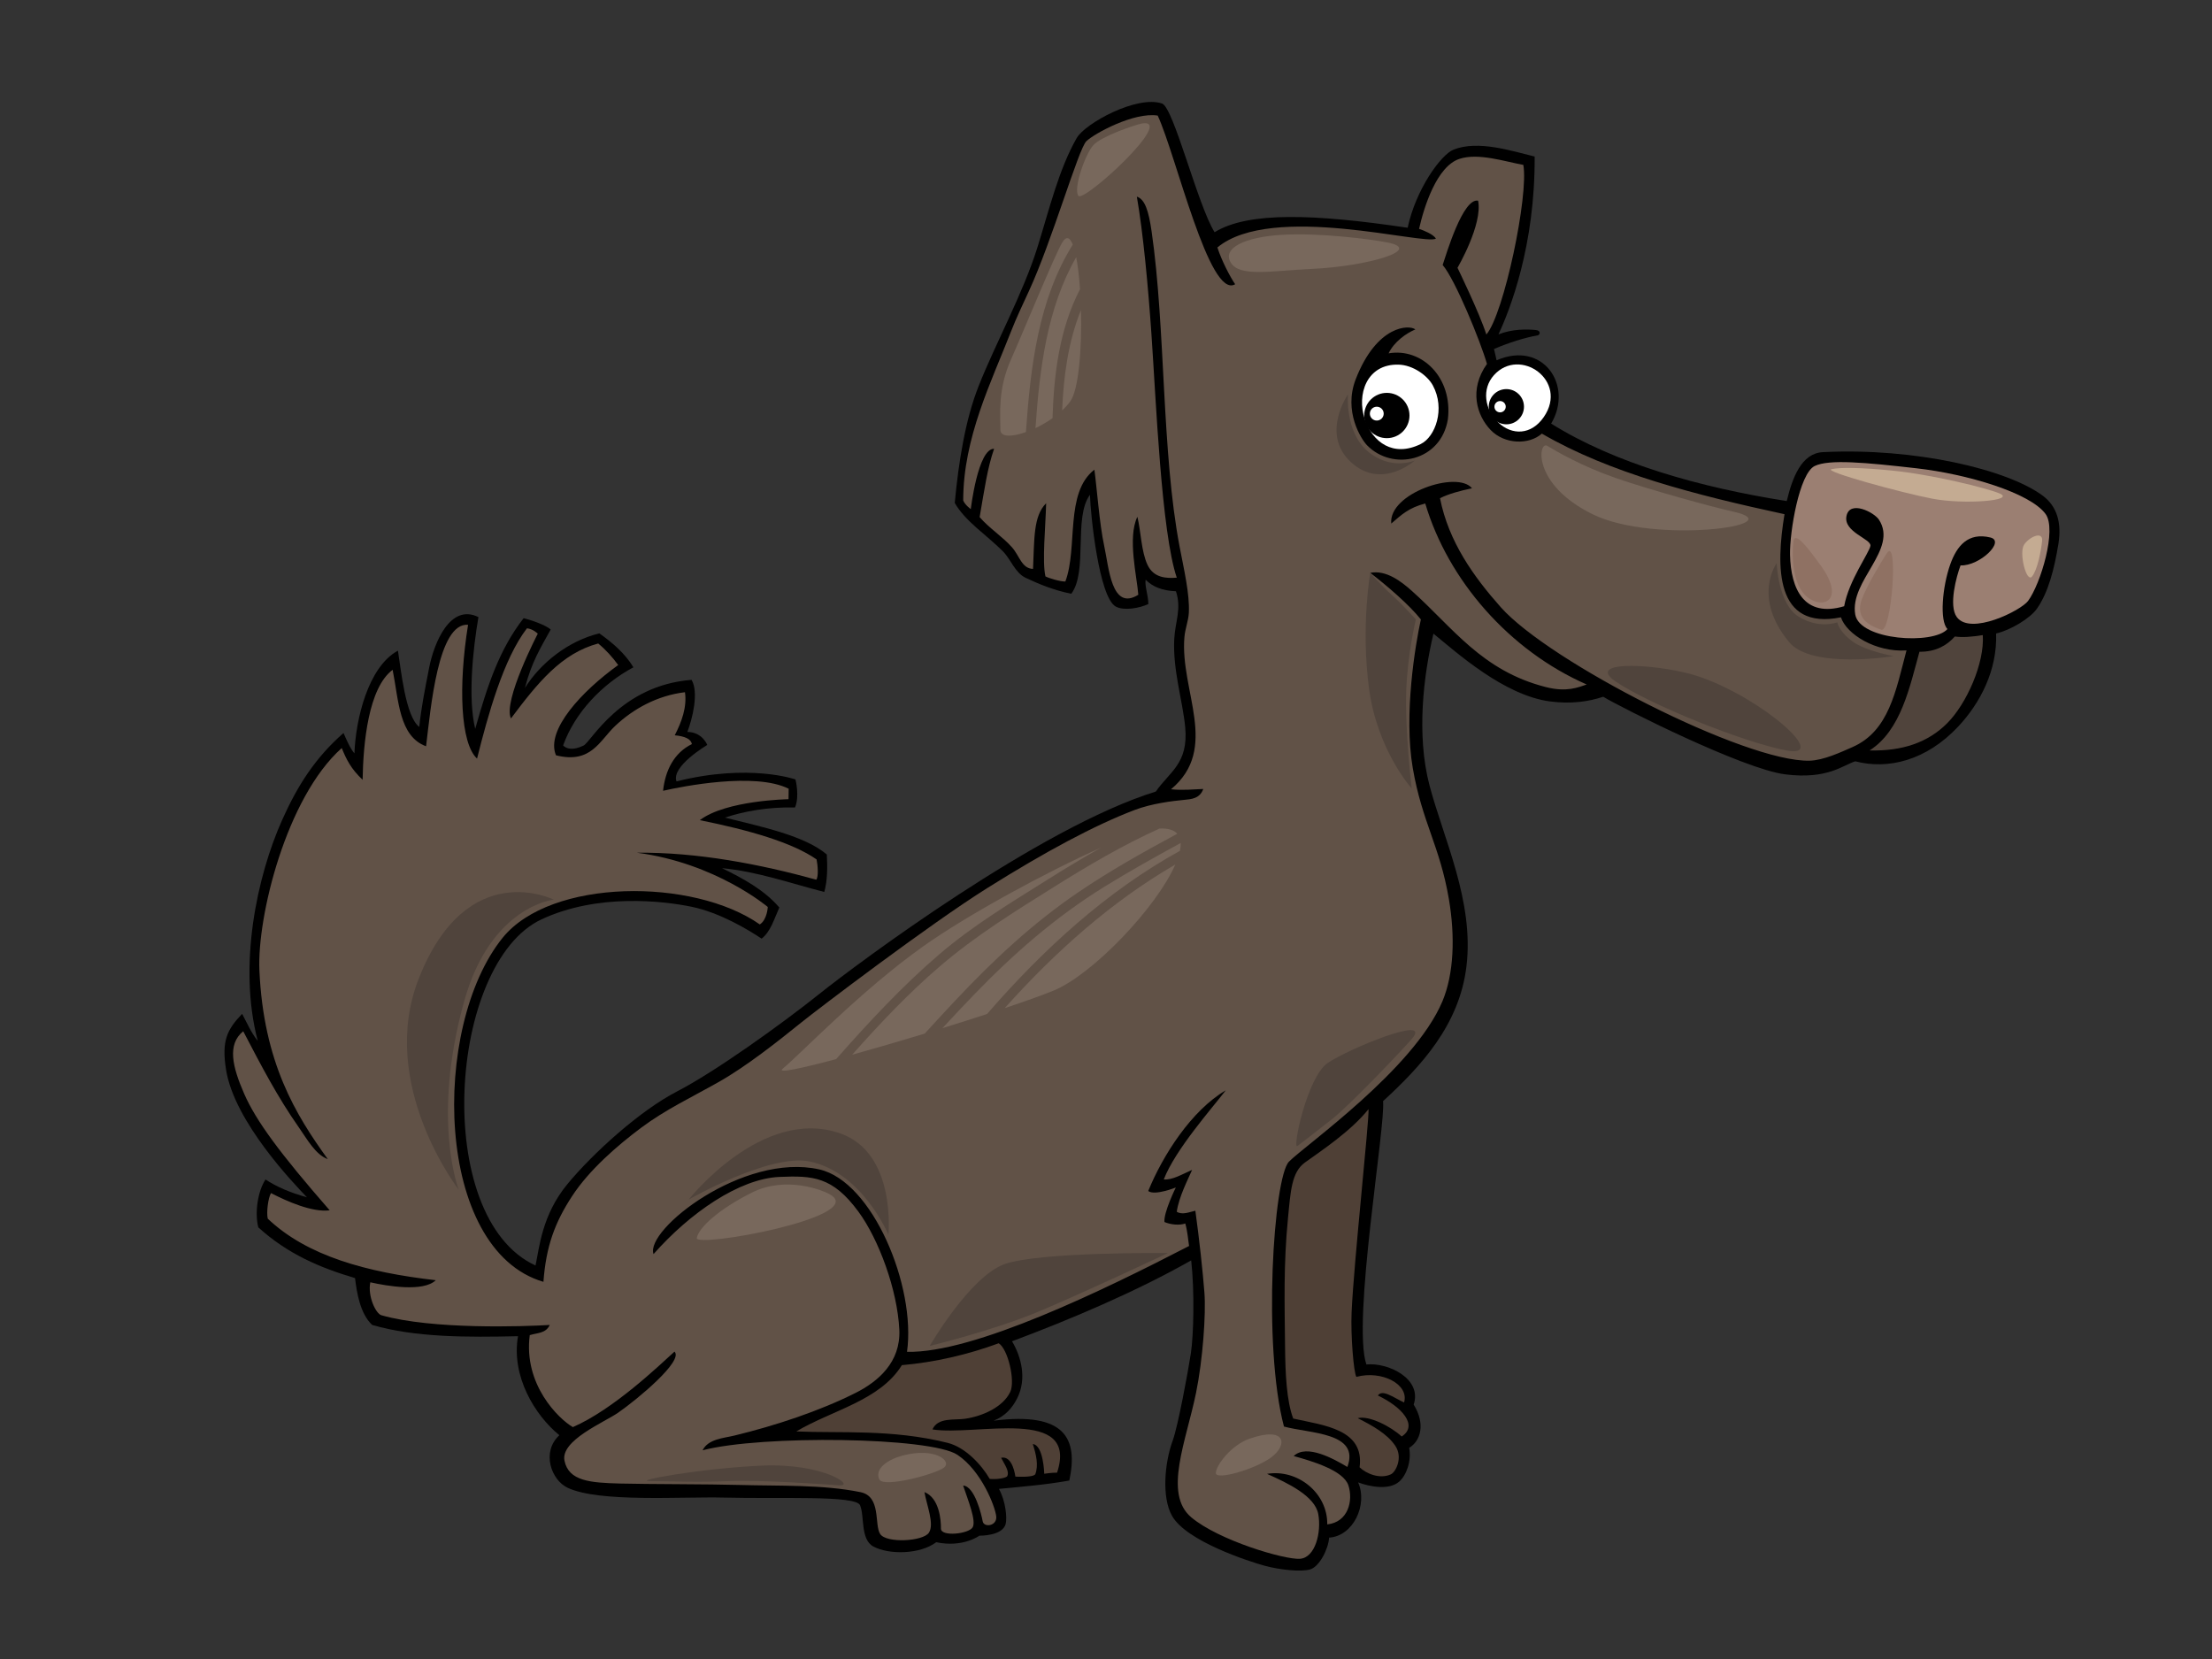 <?xml version="1.0" encoding="utf-8"?>
<!-- Generator: Adobe Illustrator 17.0.0, SVG Export Plug-In . SVG Version: 6.00 Build 0)  -->
<!DOCTYPE svg PUBLIC "-//W3C//DTD SVG 1.1//EN" "http://www.w3.org/Graphics/SVG/1.1/DTD/svg11.dtd">
<svg version="1.1" id="Layer_1" xmlns="http://www.w3.org/2000/svg" xmlns:xlink="http://www.w3.org/1999/xlink" x="0px" y="0px"
	 width="800px" height="600px" viewBox="0 0 800 600" enable-background="new 0 0 800 600" xml:space="preserve">
<rect x="0" y="0" width="800" height="600" fill="#333333" stroke="none"/>
<g>
	<g>
		<path fill-rule="evenodd" clip-rule="evenodd" d="M738.81,179.291c-12.778-9.514-46.188-17.432-79.514-15.769
			c-7.875,0.394-11.072,9.391-13.096,17.693c-31.451-4.941-62.229-13.663-85.209-28.01c8.143-13.753-2.896-30.203-19.735-22.896
			c-0.232-1.162-0.645-2.878-0.943-4.076c5.044-2.221,11.491-4.226,15.79-4.944c0.872-0.145,1.289-1.719-0.552-1.915
			c-3.489-0.375-8.761-0.377-13.622,1.576c4.122-8.799,13.284-32.03,13.1-64.331c-8.059-1.942-20.451-6.081-29.371-2.483
			c-4.549,1.836-13.606,14.373-16.56,28.235c-33.891-5.031-57.658-5.889-69.832,1.615c-6.149-9.895-14.799-45.131-19.002-46.55
			c-9.127-3.08-27.822,7.193-30.851,12.478c-6.45,11.276-9.902,25.707-14.151,39.357c-5.199,16.733-15.157,34.777-21.279,50.244
			c-4.859,12.244-7.246,27.272-8.685,42.363c3.734,6.612,11.583,11.658,17.385,17.484c2.989,2.992,4.378,7.797,8.314,9.646
			c5.031,2.357,10.133,4.451,16.449,5.735c6.06-8.032,0.741-27.735,6.755-35.8c0.175,6.968,3.258,37.143,9.344,40.437
			c2.904,1.569,8.462,0.627,11.768-0.928c0.008-3.061-1.378-6.537-0.975-8.807c2.454,2.565,6.066,4,10.961,4.192
			c2.094,6.334-0.273,10.974-0.61,17.211c-0.599,11.156,3.079,22.593,3.956,31.926c1.237,13.224-5.634,16.075-10.62,23.297
			c-41.961,12.947-108.028,62.257-121.801,73.274c-13.776,11.021-37.806,28.198-51.305,35.155
			c-13.495,6.952-30.548,22.432-39.732,33.585c-9.182,11.148-10.125,22.923-11.5,29.4c-37.632-17.237-31.601-109.435,2.169-125.193
			c20.308-9.478,43.965-6.668,54.241-4.556c10.277,2.112,20.51,8.305,25.357,11.535c3.297-2.565,4.56-7.214,6.41-11.262
			c-5.381-6.221-12.613-10.269-20.737-14.225c12.605,1.157,25.084,5.555,36.987,8.605c1.168-4.141,1.168-8.922,0.921-13.538
			c-7.945-6.761-23.189-9.947-36.84-13.358c6.828-2.275,15.471-3.867,25.331-3.668c1.745-4.068,0.169-10.133,0.169-10.133
			s-16.656-5.901-43.026,0.707c-2.039-5.416,11.131-13.18,11.131-13.18s-1.746-4.654-7.204-4.712
			c1.776-4.613,4.229-14.285,1.517-18.83c-25.752,1.994-36.335,22.459-39.062,23.766c-3.946,1.896-6.255,1.149-7.391-0.052
			c4.293-11.942,14.162-22.227,25.426-28.257c-3.088-5.066-7.522-8.848-12.314-12.269c-11.231,2.69-21.381,10.804-26.929,19.753
			c2.454-9.432,5.567-14.329,9.329-21.158c-2.21-1.839-7.332-3.459-9.785-4.095c-8.796,11.276-13.081,24.29-17.518,40.04
			c-2.685-11.131-0.858-28.62,1.166-40.43c-10.291-5.087-16.114,9.59-17.794,18.165c-1.623,8.283-2.829,14.225-3.612,21.561
			c-5.014-3.844-6.608-20.909-7.714-27.583c-10.857,5.885-15.282,25.021-15.731,37.162c-1.719-2.068-2.994-5.254-3.945-7.388
			c-10.092,8.853-16.53,18.765-22.218,31.507c-9.086,20.348-15.992,52.508-8.796,79.855c-2.5-3.116-3.85-6.45-5.656-9.794
			c-5.422,5.713-7.508,9.691-5.803,20.266c3.046,18.896,24.572,41.18,29.243,46.086c-6.049-1.653-11.114-3.863-14.974-6.444
			c-2.739,4.076-4.013,11.983-2.607,17.325c10.653,9.653,22.314,14.596,34.977,18.345c0.627,5.227,1.837,12.888,6.211,16.943
			c15.639,4.567,34.564,4.474,52.731,4.065c-2.515,14.487,6.107,28.619,14.955,35.811c-6.571,6.057-2.955,16.233,3.015,19.021
			c11.486,5.385,41.287,3.143,56.669,3.541c20.2,0.524,47.473-0.906,49.061,2.755c1.689,3.918,0.034,12.392,4.855,14.956
			c5.695,3.018,16.833,2.843,22.692-1.571c9.702,2.041,15.61-2.368,15.61-2.368s8.481,0.196,9.534-4.349
			c0.493-2.122,0.029-8.032-2.453-12.572c7.273-0.72,16.202-1.375,25.448-3.017c3.24-15.202-1.442-24.92-27.415-21.646
			c4.191-1.588,6.814-4.627,8.567-8.114c3.548-7.012,1.466-15.033-1.876-20.609c20.724-7.743,44.584-17.799,64.802-29.252
			c1.248,11.011,0.892,27.091-0.134,33.71c-1.015,6.619-4.644,26.262-6.559,31.484c-2.953,8.065-4.005,20.451-0.262,27.152
			c5.178,9.254,28.037,16.599,33.581,18.105c5.542,1.501,13.128,2.259,16.395,1.31c3.263-0.928,6.57-7.236,6.866-11.492
			c8.816-0.584,14.025-11.977,10.482-19.982c3.918,1.479,11.078,3.001,14.832-0.256c2.693-2.341,4.511-7.513,3.635-12.234
			c4.222-2.57,5.93-8.703,1.629-15.638c3.144-9.429-9.346-15.322-17.11-14.514c-5.248-15.475,7.039-86.415,6.031-95.233
			c13.602-12.512,27.595-27.419,30.17-48.796c2.828-23.469-8.329-46.2-13.382-65.461c-4.803-18.304-2.134-39.792,1.44-54.83
			c8.143,6.619,25.451,22.361,42.241,24.53c7.653,0.982,13.985,0.036,19.15-1.708c6.511,3.931,50.582,26.156,65.852,28.074
			c15.269,1.915,20.765-3.299,25.313-4.723c11.688,3.056,25.58-0.128,37.26-12.596c7.964-8.501,14.151-20.405,13.677-33.629
			c5.12-1.195,12.291-5.388,14.828-9.066c4.013-5.803,6.17-14,7.692-23.283C745.688,189.11,743.956,183.125,738.81,179.291z"/>
		<path fill-rule="evenodd" clip-rule="evenodd" fill="#FFFFFF" d="M541.842,152.779c4.961,4.73,11.942,4.648,16.485-1.945
			c9.092-13.168-8.669-25.56-18.026-15.147C535.849,140.636,536.879,148.05,541.842,152.779z"/>
		<path fill-rule="evenodd" clip-rule="evenodd" fill="#9B7F72" d="M733.496,217.318c4.547-6.198,10.442-25.76,6.321-31.416
			c-5.583-7.668-28.352-14.452-46.713-16.54c-18.364-2.09-31.584-3.357-36.806-0.821c-5.548,2.696-9.081,23.823-8.908,32.109
			c0.273,12.415,5.088,22.89,19.577,18.604c1.651-9.251,9.076-19.337,9.496-21.837s-9.811-4.935-8.667-10.755
			c1.168-5.942,10.026-1.349,11.74,1.274c7.053,10.785-10.691,22.1-8.565,34.308c1.633,9.426,28.348,10.984,33.354,5.263
			c-2.914-2.947-1.882-15.254,1.019-23.409c2.379-6.681,6.443-11.654,14.513-9.702c5.485,1.326-3.865,10.365-10.797,10.097
			c-1.488,3.911-4.379,14.512-1.367,18.664C712.642,229.962,730.932,220.801,733.496,217.318z"/>
		<path fill-rule="evenodd" clip-rule="evenodd" fill="#50443C" d="M704.257,261.531c6.992-7.017,13.523-21.684,12.847-31.839
			c-4.286,0.671-7.274,0.895-10.114,0.51c-2.851,3.211-6.927,5.587-12.793,5.511c-3.491,12.504-6.64,28.461-18.051,35.699
			C688.017,271.691,697.274,268.551,704.257,261.531z"/>
		<path fill-rule="evenodd" clip-rule="evenodd" fill="#4F4036" d="M491.711,530.671c2.446,2.336,7.362,4.371,11.324,2.537
			c1.752-0.813,4.492-6.095,1.539-10.395c-2.95-4.316-8.243-7.23-13.532-9.914c4.102-1.064,12.004,3.028,15.896,6.63
			c6.083-3.934,0.149-10.656-8.615-14.831c1.67-2.33,5.341,0.568,9.483,2.532c1.947-6.608-8.175-11.731-17.245-9.265
			c-0.967-1.337-2.11-14.956-1.73-23.447c0.819-18.279,6.424-69.647,6.114-73.385c-6.372,7.961-16.895,14.918-22.98,19.289
			c-4.866,3.492-5.2,10.422-6.137,20.058c-1.682,17.155-1.21,31.201-1.068,46.435c0.093,9.953,0.563,19.802,2.951,26.126
			C478.788,515.508,493.554,516.888,491.711,530.671z"/>
		<path fill-rule="evenodd" clip-rule="evenodd" fill="#4F4036" d="M364.213,533.984c1.042-1.763-0.872-4.267-2.147-6.761
			c4.252-0.949,5.158,6.81,5.158,6.81s6.25,0.426,7.196-0.84c1.231-3.269,0.336-7.099-0.893-10.93
			c3.881,0.388,4.139,10.739,4.139,10.739s2.719-0.42,4.638-0.398c7.945-24.14-29.563-13.128-45.069-15.633
			c1.952-4.458,7.99-3.29,11.806-3.858c6.371-0.939,13.684-4.224,16.306-9.658c1.948-4.027-0.848-15.649-4.158-17.641
			c-11.135,4.092-23.1,6.881-35.012,7.912c-7.982,12.856-25.208,16.244-38.185,23.971c15.705,0.693,34.517-0.906,54.68,4.114
			c6.522,1.621,12.305,7.967,15.27,13.036C360.104,535.113,363.272,534.693,364.213,533.984z"/>
		<path fill-rule="evenodd" clip-rule="evenodd" fill="#615247" d="M119.236,437.73c-6.246,0.813-15.415-3.219-21.227-6.237
			c-1.046,1.779-1.697,7.023-1.172,9.249c14.177,13.478,35.639,19.392,60.764,22.268c-4.486,4.354-17.61,2.112-23.672,0.753
			c-1.018,5.058,2.009,11.344,4.002,11.912c18.465,5.249,51.623,4.076,60.897,3.514c-1.432,3.05-4.21,2.777-7.235,3.678
			c-2.345,17.968,10.572,30.387,15.592,33.268c14.653-6.39,30.925-22.006,36.756-27.299c3.41,3.301-13.533,17.341-20.391,22.088
			c-5.094,3.53-20.911,10.013-19.393,17.373c1.517,7.366,9.31,7.961,20.003,8.245c10.696,0.273,31.937,0.191,43.369,0.518
			c14.299,0.409,29.982-0.191,43.662,2.597c7.609,1.55,4.923,11.693,7.127,15.131c2.21,3.432,15.599,2.701,17.646-0.48
			c2.046-3.176-0.87-10.084-1.625-14.673c5.377,2.128,6.006,10.111,5.963,13.188c-0.041,3.078,10.187,1.937,11.486-0.48
			c1.306-2.412-1.61-9.56-3.459-15.071c4.169,0.218,6.649,10.558,7.075,12.938c0.432,2.368,5.301,1.73,4.892-1.828
			c-0.409-3.563-5.33-16.424-14.048-22.235c-9.657-6.433-70.815-7.219-92.159-1.626c2.061-4.103,7.492-4.36,11.473-5.315
			c14.9-3.612,30.883-8.894,43.934-15.475c7.983-4.027,16.325-11.027,15.754-22.846c-0.692-14.334-7.403-32.641-14.825-42.714
			c-9.331-12.676-16.512-13.014-28.479-12.523c-14.576,0.617-32.487,13.063-45.582,27.91c-3.215-8.692,32.413-36.832,59.951-30.617
			c19.301,4.354,35.032,42.332,31.717,65.964c24.063,0.606,71.29-22.377,102.017-38.278c-0.362-2.199-0.539-5.216-1.382-8.141
			c-1.986,0.753-5.233,0.464-7.529-0.519c-0.353-3.449,4.11-12.495,4.11-12.495s-7.617,3.077-9.979,1.277
			c5.282-12.954,15.611-29.1,28.038-36.411c-4.901,6.433-18.188,21.324-22.417,32.226c3.005,0.284,6.515-1.795,10.251-3.459
			c-1.445,3.356-4.778,9.707-5.552,15.142c2.078,1.282,4.634,0.071,6.729-0.371c1.438,10.411,2.694,22.061,3.279,29.651
			c0.589,7.595-0.57,24.156-3.027,36.199c-3.566,17.477-11.898,36.482-1.736,45.033c9.891,8.332,33.754,15.393,39.32,15
			c5.568-0.393,7.81-9.636,6.616-16.151c-1.193-6.515-10.865-11.159-18.532-14.563c10.984-1.839,21.946,6.853,21.784,18.279
			c7.591-0.808,9.436-8.599,7.654-14.083c-1.772-5.468-13.094-8.78-19.793-10.646c4.72-4.496,14.603,1.102,19.413,3.951
			c4.671-12.544-13.604-12.054-22.932-14.618c-7.759-29.416-3.76-90.082,1.805-95.789c5.563-5.719,45.093-33.334,55.486-57.965
			c4.195-9.94,4.647-23.516,2.361-36.972c-3.285-19.316-9.688-27.801-13.054-47.35c-3.367-19.548,0.966-44.926,2.917-53.821
			c-4.125-5.208-12.254-12.237-18.314-16.843c5.735-1.173,11.285,3.172,14.97,6.451c14.819,13.205,25.292,28.942,48.557,34.856
			c7.597,1.934,11.672,0.079,14.761-0.936c-28.048-12.302-50.162-37.752-58.39-65.462c-5.987,1.558-8.505,3.994-12.3,7.256
			c-1.067-10.928,23.902-19.315,29.206-12.763c-4.244,0.9-8.404,1.993-11.571,3.596c3.109,15.698,12.1,28.303,21.983,39.428
			c17.629,19.843,88.502,56.052,111.634,55.504c5.113-0.117,11.443-3.127,15.503-4.897c13.267-5.781,15.716-20.375,19.594-34.993
			c-11.063,0.747-21.686-5.808-23.707-11.964c-23.876,4.791-23.558-18.248-20.411-37.295c-32.119-6.943-63.206-14.876-87.759-29.146
			c-4.65,4.147-13.521,3.919-18.526-1.312c-5.006-5.235-7.945-14.566-1.326-23.897c-2.35-8.196-11.521-30.559-16.023-35.774
			c1.315-3.912,7.346-24.388,12.822-23.254c1.703,8.629-7.46,24.265-7.46,24.265s7.921,16.263,10.444,24.131
			c6.35-7.379,15.375-50.455,13.364-61.346c-6.586-1.174-16.254-4.446-23.117-2.17c-8.204,2.719-12.81,17.39-14.583,25.298
			c1.813,0.634,5.15,1.974,6.092,3.524c-3.776,2.605-59.341-13.156-79.034,3.214c1.492,4.687,4.59,10.637,6.421,13.295
			c-9.336,5.645-21.33-46.626-28.007-60.994c-8.601-1.349-22.953,6.508-25.805,9.271c-2.863,2.765-12.433,36.174-20.807,54.269
			c-2.162,4.683-4.566,9.736-6.447,14.561c-7.084,18.167-17.282,38.399-17.282,61.108c0.671,1.664,2.741,3.114,2.741,3.114
			s2.576-21.959,8.428-21.815c-2.427,6.986-3.462,14.548-5.227,24.707c3.415,4,8.189,6.968,11.702,10.928
			c2.734,3.075,3.511,7.694,7.606,7.805c0.506-10.618,0.041-19.117,4.746-23.744c-0.24,8.919-1.475,21.054-0.259,26.452
			c1.198,0.647,5.315,1.892,7.205,1.86c4.611-12.36-0.285-32.082,10.5-40.455c0.833,5.935,1.835,19.732,3.541,27.536
			c1.709,7.828,2.63,23.766,12.341,17.706c-0.446-6.395-4.004-20.6-0.334-28.214c1.277,5.256,1.404,12.598,3.654,17.378
			c2.243,4.768,6.772,4.948,10.592,4.657c-5.559-16.432-7.492-64.016-9.175-88.267c-1.176-17.018-2.962-36.289-5.264-49.537
			c2.944,0.938,4.272,5.223,5.334,12.537c5.11,35.301,3.559,79.545,10.133,114.08c1.548,8.141,3.687,17.139,3.338,23.868
			c-0.147,2.908-1.327,5.724-1.596,8.766c-1.699,19.469,12.886,40.294-4.858,55.081c4.32,0.456,8.189,0,11.666-0.109
			c-1.213,3.514-4.455,3.708-6.774,3.926c-4.41,0.415-11.861,1.315-18.09,3.69c-14.388,5.479-32.196,15.027-53.241,28.216
			c-21.044,13.188-61.696,44.109-67.41,48.731c-8.387,6.788-19.912,15.868-29.639,21.357c-10.154,5.74-19.29,10.002-28.078,16.555
			c-8.787,6.559-18.87,15.333-25.044,24.789c-6.176,9.451-9.417,18.077-10.358,30.982c-39.418-11.541-40.781-92.172-14.774-124.408
			c17.408-21.57,68.973-21.744,93.026-4.851c2.675-1.697,2.884-6.313,2.884-6.313s-18.776-15.911-47.34-19.622
			c21.897-0.246,44.767,4.202,64.889,9.756c0.869-1.157,0.522-5.26,0.105-7.328c-8.751-6.122-24.445-10.624-42.236-14.203
			c9.492-7.226,32.089-7.583,32.089-7.583s0.027-2.128,0.052-3.784c-12.194-6.111-38.688-0.805-45.432,0.745
			c0.8-7.328,3.904-13.682,10.434-16.904c-0.387-1.904-2.6-2.818-6.207-3.173c2.522-4.873,4.472-10.258,3.698-15.576
			c-10.029,1.192-18.701,6.035-25.187,12.135c-5.744,5.413-8.74,13.876-21.462,10.679c-3.856-9.131,9.578-23.367,22.506-32.641
			c-2.095-2.881-4.487-5.53-7.234-7.797c-13.318,3.585-21.84,14.165-31.558,27.111c-2.989-6.242,9.704-30.652,9.704-30.652
			s-1.603-1.68-3.911-1.953c-8.505,11.011-14.089,31.334-18.053,47.117c-6.012-5.492-6.81-26.407-3.248-48.386
			c-10.884-0.873-13.536,30.409-15.187,43.939c-9.826-3.607-9.893-16.667-12.096-27.654c-8.763,6.529-10.642,26.513-10.856,39.773
			c-4.231-3.983-5.852-7.336-7.55-11.475c-20.088,17.933-30.634,61.008-29.779,80.341c1.476,33.409,13.16,52.316,24.726,68.325
			c-4.476-1.653-7.41-7.126-10.487-11.513c-7.653-10.897-13.502-22.126-20.087-34.731c-5.884,4.764-3.922,12.839,0.346,22.617
			C92.583,405.351,101.222,417.088,119.236,437.73z"/>
		<path fill-rule="evenodd" clip-rule="evenodd" d="M502.202,127.794c1.979-4.173,6.357-7.265,9.677-8.654
			c-2.118-1.739-13.883-1.743-21.56,18c-4.541,11.678,2.056,21.809,4.066,23.874c9.235,9.482,26.752,5.873,29.257-9.373
			C525.462,136.624,514.313,125.705,502.202,127.794z"/>
		<path fill-rule="evenodd" clip-rule="evenodd" fill="#FFFFFF" d="M518.206,139.386c4.594,8.5,0.892,18.593-4.343,21.182
			c-10.017,4.952-17.447-0.678-20.256-8.928c-3.043-8.946,0.666-20.103,12.216-19.765
			C511.071,132.023,516.294,135.851,518.206,139.386z"/>
		<path fill-rule="evenodd" clip-rule="evenodd" fill="#50443C" d="M684.888,237.293c0,0-9.85-1.691-14.827-5.255
			c-4.979-3.566-5.593-6.965-5.593-6.965s-6.475,2.548-13.946-2.035c-7.47-4.586-7.96-19.354-7.96-19.354
			s-8.972,12.224,4.476,28.519C655.266,242.171,684.888,237.293,684.888,237.293z"/>
		<path fill-rule="evenodd" clip-rule="evenodd" fill="#50443C" d="M512.062,224.053c0,0-4.483-5.083-8.464-8.657
			c-3.987-3.563-8.029-8.208-8.029-8.208s-3.432,19.416-0.441,41.812c2.989,22.408,15.44,36.155,15.44,36.155
			s-2.498-21.387-1.993-35.135C509.069,236.275,512.062,224.053,512.062,224.053z"/>
		<path fill-rule="evenodd" clip-rule="evenodd" fill="#50443C" d="M422.411,453.183c0,0-31.379,14.765-47.32,21.384
			c-15.939,6.619-38.845,12.212-38.845,12.212s14.441-24.942,26.892-29.525C375.592,452.67,422.411,453.183,422.411,453.183z"/>
		<path fill-rule="evenodd" clip-rule="evenodd" fill="#50443C" d="M321.3,446.559c0,0-9.344-22.448-28.388-26.48
			c-14.439-3.056-43.832,13.751-43.832,13.751s26.554-33.781,54.793-23.927C324.287,417.023,321.3,446.559,321.3,446.559z"/>
		<path fill-rule="evenodd" clip-rule="evenodd" fill="#50443C" d="M510.568,375.782c-4.041,4.643-22.414,23.927-28.892,29.023
			c-6.475,5.096-10.457,8.147-12.444,9.674c-1.998,1.522,3.485-24.947,10.954-30.044
			C487.656,379.351,518.534,366.621,510.568,375.782z"/>
		<path fill-rule="evenodd" clip-rule="evenodd" fill="#50443C" d="M200.269,325.371c0,0-22.747,2.232-32.372,36.666
			c-11.955,42.768-1.993,68.229-1.993,68.229s-29.508-38.103-14.441-76.379C168.895,309.591,200.269,325.371,200.269,325.371z"/>
		<path fill-rule="evenodd" clip-rule="evenodd" fill="#50443C" d="M303.37,537.192c-3.972-0.317-27.891-2.035-39.844-1.528
			c-11.957,0.513-21.418,0-28.39,0c-6.97,0,17.93-4.583,40.343-5.604C297.893,529.045,309.844,537.699,303.37,537.192z"/>
		<path fill-rule="evenodd" clip-rule="evenodd" fill="#50443C" d="M615.166,244.927c-13.543-4.815-42.83-6.621-30.881,1.528
			c11.956,8.144,45.824,21.9,61.762,24.953C661.981,274.463,638.076,253.076,615.166,244.927z"/>
		<path fill-rule="evenodd" clip-rule="evenodd" fill="#50443C" d="M511.671,166.568c0,0-8.785,3.81-17.207-3.517
			c-8.087-7.042-6.965-20.41-6.965-20.41s-9.935,14.279,1.027,24.448C499.625,177.387,511.671,166.568,511.671,166.568z"/>
		<path fill-rule="evenodd" clip-rule="evenodd" fill="#78685C" d="M474.658,97.243c20.016-0.952,40.494-6.977,27.06-9.562
			c-6.602-1.261-24.358-3.514-37.889-2.764c-13.527,0.758-21.898,4.779-18.701,10.061
			C448.329,100.259,459.483,97.963,474.658,97.243z"/>
		<path fill-rule="evenodd" clip-rule="evenodd" fill="#78685C" d="M412.907,44.677c-1.956,0.346-14.513,4.523-17.47,7.797
			c-2.947,3.27-7.376,15.839-5.414,18.359C391.996,73.349,425.7,42.416,412.907,44.677z"/>
		<path fill-rule="evenodd" clip-rule="evenodd" fill="#78685C" d="M380.66,151.222c-1.963,1.392-4.07,2.619-6.167,3.617
			c1.503-21.609,4.208-43.515,14.734-61.825c0.613,3.146,1.072,7.179,1.374,11.581C383.208,118.935,381.161,135.018,380.66,151.222z
			"/>
		<path fill-rule="evenodd" clip-rule="evenodd" fill="#78685C" d="M390.95,112.126c0.348,13.805-0.794,28.775-3.867,33.032
			c-0.816,1.135-1.825,2.228-2.949,3.267C384.671,135.909,386.336,123.554,390.95,112.126z"/>
		<path fill-rule="evenodd" clip-rule="evenodd" fill="#78685C" d="M365.623,130.049c4.761-10.726,15.993-38.167,18.599-42.424
			c1.472-2.408,2.734-1.746,3.765,0.836c-12.431,19.919-15.28,44.053-16.948,67.807c-5.076,1.808-9.238,1.899-9.238-0.862
			C361.801,149.552,360.85,140.772,365.623,130.049z"/>
		<path fill-rule="evenodd" clip-rule="evenodd" fill="#78685C" d="M626.815,185.033c-7.681-1.705-30.372-7.927-42.655-12.217
			c-12.273-4.297-21.32-9.587-24.549-11.562c-3.232-1.985-5.821,13.869,16.472,24.774
			C598.381,196.924,649.106,189.992,626.815,185.033z"/>
		<path fill-rule="evenodd" clip-rule="evenodd" fill="#78685C" d="M379.246,317.89c-13.549,8.518-27.276,16.746-39.504,27.223
			c-13.51,11.562-25.565,24.602-37.342,37.927c-12.965,3.459-21.511,5.254-19.326,3.47c6.279-5.14,28.258-28.247,50.862-44.289
			c15.967-11.339,44.487-26.857,64.267-35.658C391.795,310.158,385.493,313.961,379.246,317.89z"/>
		<path fill-rule="evenodd" clip-rule="evenodd" fill="#78685C" d="M339.959,349.445c12.782-10.946,26.826-19.671,41.011-28.538
			c12.457-7.797,25.061-15.256,38.415-21.264c3.11-0.12,5.21,0.557,6.391,1.893c-12.198,6.581-24.305,13.352-35.778,21.144
			c-16.591,11.262-30.866,24.663-44.643,39.318c-3.668,3.901-7.301,7.846-10.909,11.813c-9.142,2.772-18.259,5.429-26.251,7.645
			C318.213,370.184,328.545,359.229,339.959,349.445z"/>
		<path fill-rule="evenodd" clip-rule="evenodd" fill="#78685C" d="M356.98,366.725c-5.106,1.664-10.554,3.394-16.118,5.118
			c3.753-4.071,7.536-8.103,11.381-12.08c14.373-14.885,29.501-28.106,47.041-38.976c9.065-5.615,18.354-10.804,27.71-15.895
			c0.044,0.857-0.053,1.806-0.255,2.821C400.189,322.348,377.161,343.454,356.98,366.725z"/>
		<path fill-rule="evenodd" clip-rule="evenodd" fill="#78685C" d="M425.065,312.668c-6.718,15.453-29.887,39.816-44.041,45.595
			c-4.099,1.681-10.331,3.9-17.666,6.355C381.488,344.36,401.924,326.069,425.065,312.668z"/>
		<path fill-rule="evenodd" clip-rule="evenodd" fill="#78685C" d="M451.891,520.331c-6.701,2.341-12.165,9.745-12.165,12.436
			c0,2.69,14.139-1.342,20.055-5.713C465.697,522.683,465.371,515.622,451.891,520.331z"/>
		<path fill-rule="evenodd" clip-rule="evenodd" fill="#78685C" d="M326.628,526.383c-7.263,1.91-10.192,5.718-8.545,8.741
			c1.642,3.023,20.38-2.013,23.344-4.365C344.384,528.401,338.133,523.36,326.628,526.383z"/>
		<path fill-rule="evenodd" clip-rule="evenodd" fill="#78685C" d="M300.655,432.279c-2.93-1.948-16.436-7.061-28.605-1.015
			c-12.16,6.051-19.392,12.779-20.05,16.473C251.343,451.432,312.823,440.339,300.655,432.279z"/>
		<path fill-rule="evenodd" clip-rule="evenodd" fill="#C4AB92" d="M723.07,178.423c-4.581-1.906-24.182-6.792-38.889-8.243
			c-10.98-1.092-18.731-1.218-21.814-0.486c-3.083,0.729,25.138,8.478,36.52,10.666C710.27,182.544,729.481,181.085,723.07,178.423z
			"/>
		<path fill-rule="evenodd" clip-rule="evenodd" fill="#C4AB92" d="M738.55,195.679c-0.383,3.506-1.616,10.336-3.637,12.815
			c-2.025,2.477-4.854-8.681-2.832-11.574C734.103,194.025,738.951,191.963,738.55,195.679z"/>
		<path fill-rule="evenodd" clip-rule="evenodd" fill="#8F7163" d="M682.262,200.27c-2.041,3.238-7.057,11.445-8.908,16.458
			c-2.656,7.196,3.283,9.747,7.036,11.026C684.14,229.035,686.796,193.079,682.262,200.27z"/>
		<path fill-rule="evenodd" clip-rule="evenodd" fill="#8F7163" d="M658.19,204.11c-2.386-3.22-8.905-12.628-9.535-8.473
			c-0.619,4.159-0.778,15.979,5.16,20.451C659.756,220.566,667.573,216.731,658.19,204.11z"/>
	</g>
	<path fill-rule="evenodd" clip-rule="evenodd" d="M509.76,150.275c0,4.526-3.666,8.192-8.189,8.192
		c-4.526,0-8.192-3.665-8.192-8.192c0-4.524,3.665-8.189,8.192-8.189C506.095,142.086,509.76,145.751,509.76,150.275z"/>
	<circle fill-rule="evenodd" clip-rule="evenodd" cx="544.799" cy="147.091" r="6.369"/>
	<circle fill-rule="evenodd" clip-rule="evenodd" fill="#FFFFFF" cx="542.525" cy="147.091" r="2.047"/>
	<circle fill-rule="evenodd" clip-rule="evenodd" fill="#FFFFFF" cx="497.931" cy="149.596" r="2.503"/>
</g>
</svg>
